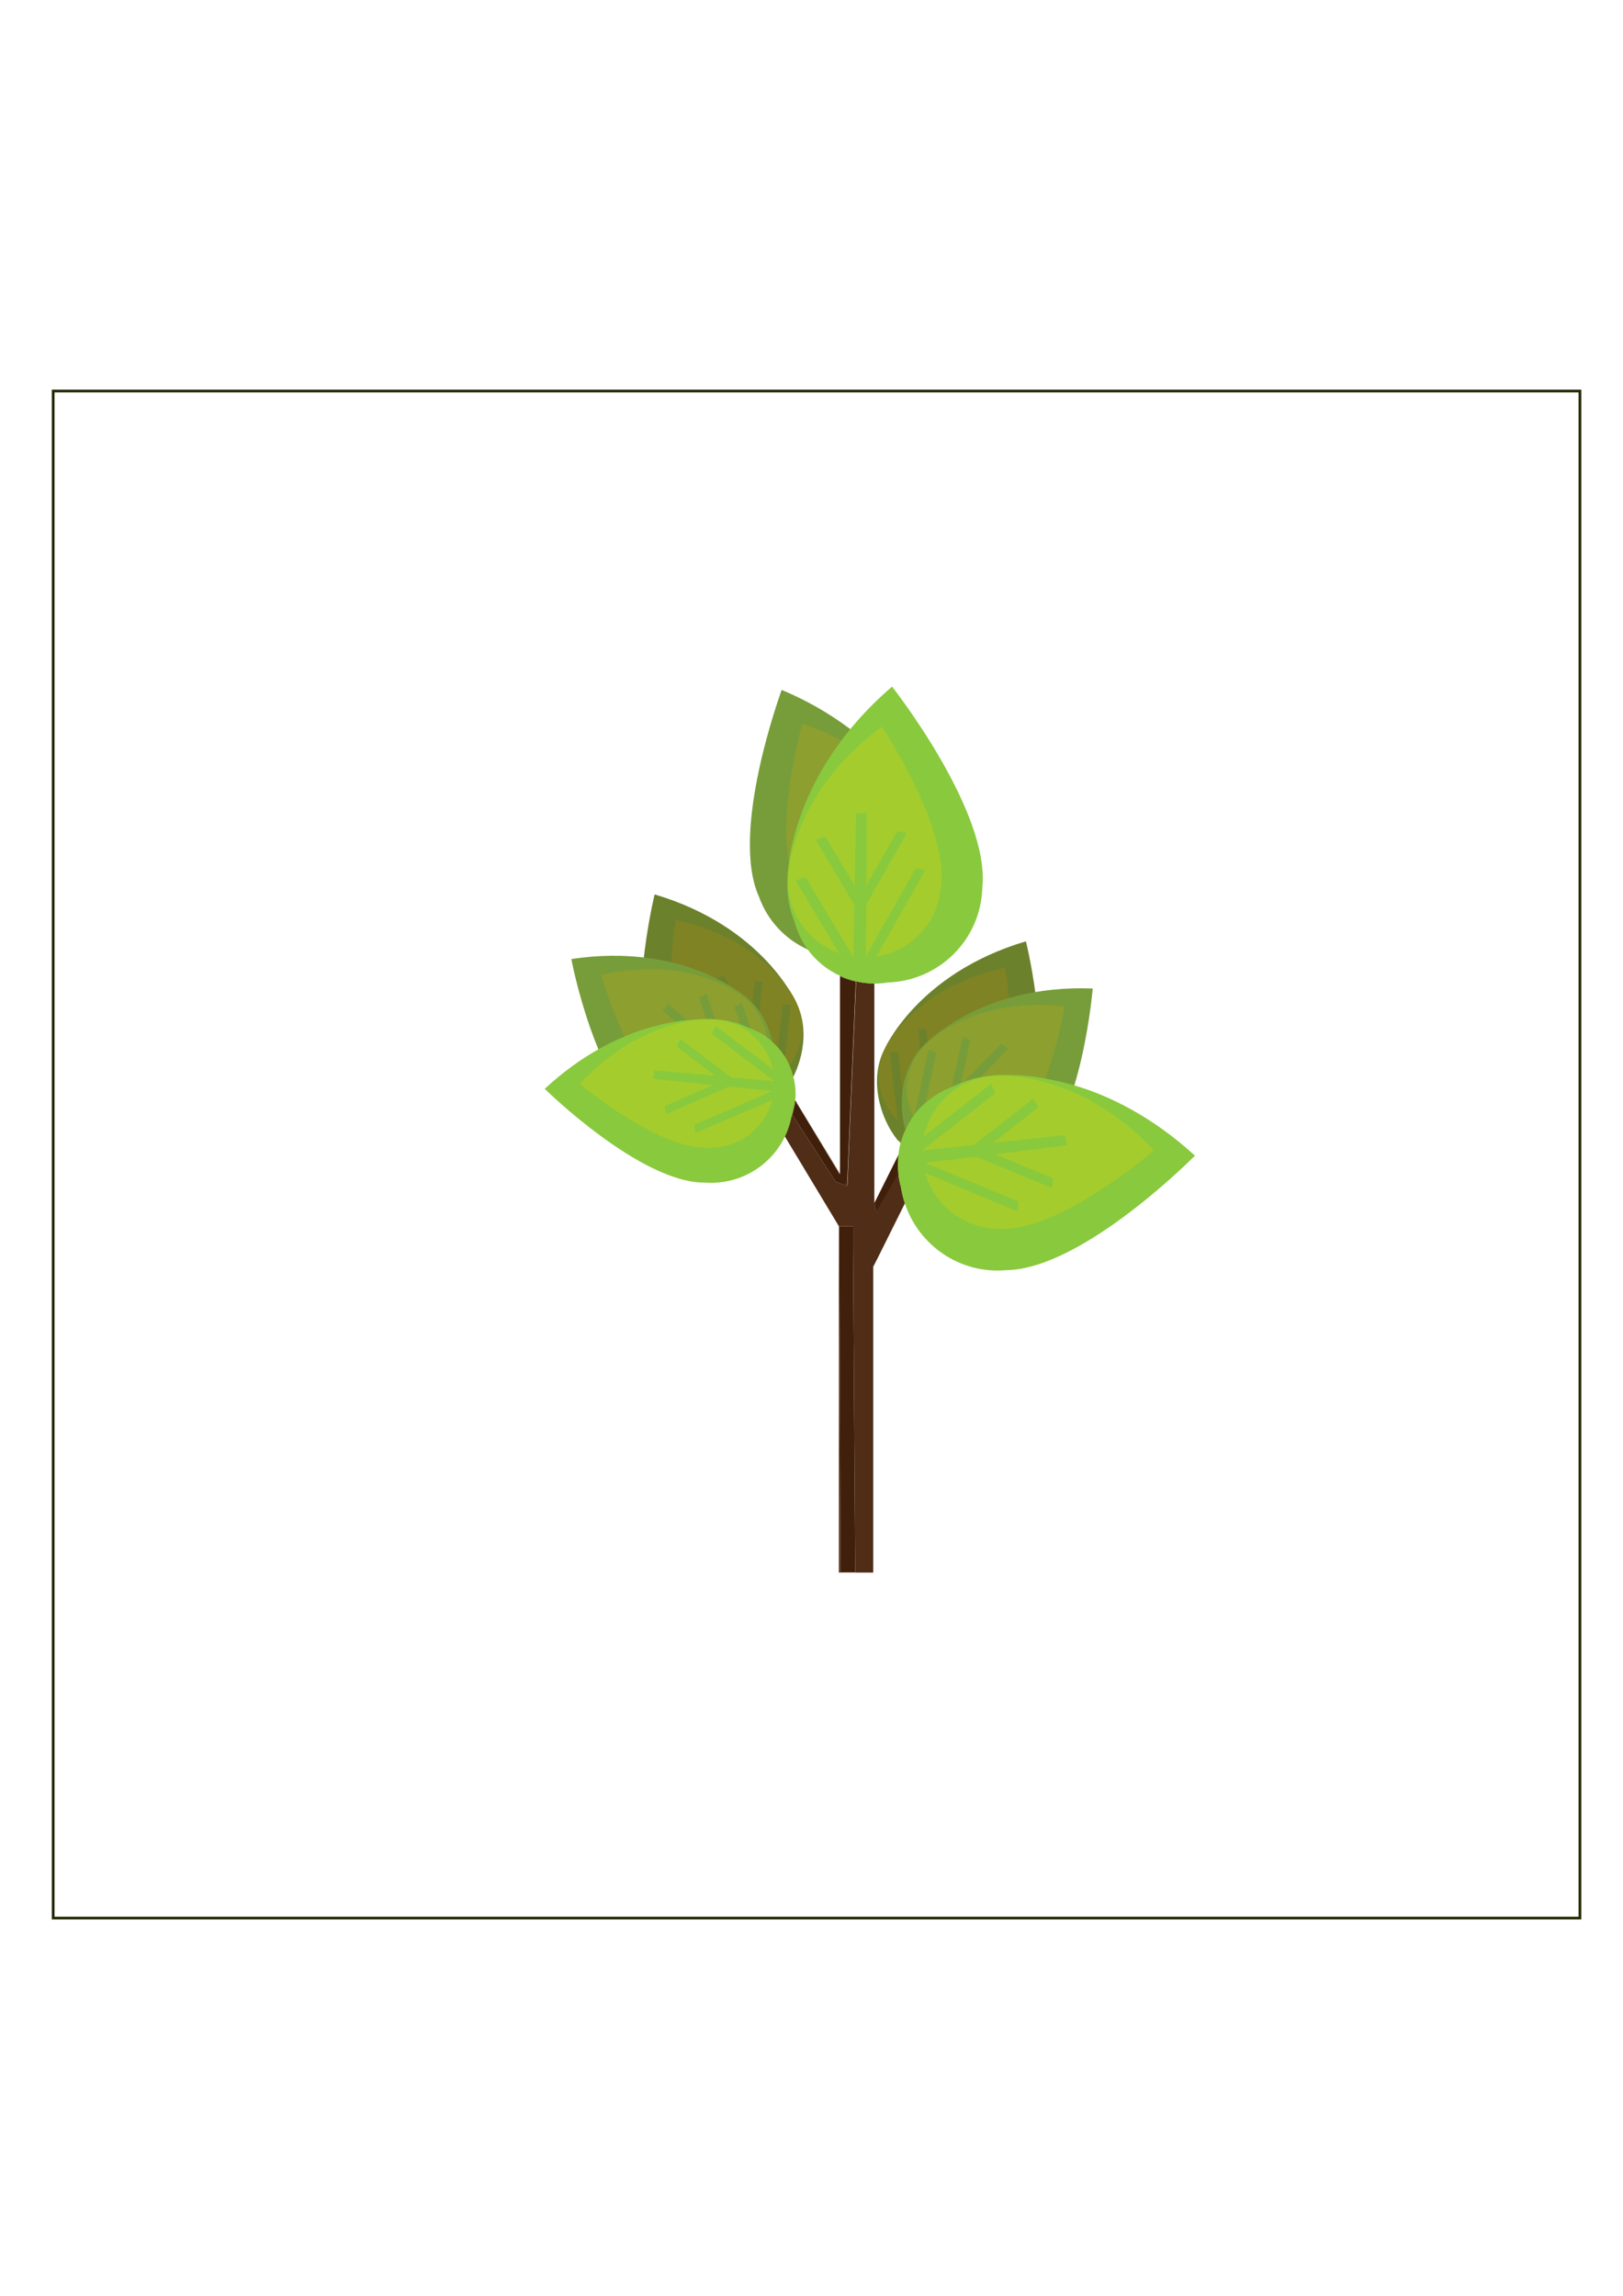 <?xml version="1.0" encoding="utf-8"?>
<!-- Generator: Adobe Illustrator 22.1.0, SVG Export Plug-In . SVG Version: 6.00 Build 0)  -->
<svg version="1.1"
	 id="svg4747" inkscape:export-filename="/home/qui00214/ÃƒÆ’rea de Trabalho/JURUBAMANJI/Plantas do jogo/png/AnimaÃƒÆ’Ã‚Â§ÃƒÆ’Ã‚Â£o/mudinha5" inkscape:export-xdpi="8.3452215" inkscape:export-ydpi="8.3452215" inkscape:version="0.91 r13725" sodipodi:docname="mudinha5.svg" xmlns:cc="http://creativecommons.org/ns#" xmlns:dc="http://purl.org/dc/elements/1.1/" xmlns:inkscape="http://www.inkscape.org/namespaces/inkscape" xmlns:rdf="http://www.w3.org/1999/02/22-rdf-syntax-ns#" xmlns:sodipodi="http://sodipodi.sourceforge.net/DTD/sodipodi-0.dtd" xmlns:svg="http://www.w3.org/2000/svg"
	 xmlns="http://www.w3.org/2000/svg" xmlns:xlink="http://www.w3.org/1999/xlink" x="0px" y="0px" viewBox="0 0 595.3 841.9"
	 style="enable-background:new 0 0 595.3 841.9;" xml:space="preserve">
<style type="text/css">
	.st0{fill:none;stroke:#222B00;}
	.st1{fill:#6C812B;}
	.st2{fill:#808323;}
	.st3{fill:#779D3A;}
	.st4{fill:#8D9F2E;}
	.st5{fill:#502D16;}
	.st6{fill:#41200B;}
	.st7{fill:#89C93D;}
	.st8{fill:#A4CC2D;}
</style>
<defs>
	
	
		<inkscape:perspective  id="perspective5007" inkscape:persp3d-origin="372.04724 : 350.7874 : 1" inkscape:vp_x="0 : 526.1811 : 1" inkscape:vp_y="0 : 1000 : 0" inkscape:vp_z="744.09449 : 526.1811 : 1" sodipodi:type="inkscape:persp3d">
		</inkscape:perspective>
</defs>
<sodipodi:namedview  bordercolor="#666666" borderopacity="1.0" id="base" inkscape:current-layer="g4753" inkscape:cx="41.471873" inkscape:cy="520" inkscape:document-units="px" inkscape:pageopacity="0.0" inkscape:pageshadow="2" inkscape:window-height="744" inkscape:window-maximized="1" inkscape:window-width="1301" inkscape:window-x="65" inkscape:window-y="24" inkscape:zoom="0.62" pagecolor="#ffffff" showgrid="false">
	</sodipodi:namedview>
<g id="g5057">
</g>
<rect id="rect5046" x="19.5" y="143.4" class="st0" width="560" height="560"/>
<g>
	<g>
		<path class="st1" d="M240.4,393.3c7.1,14.4,24.5,20.3,38.9,13.2c3.1-1.5,5.7-3.5,7.9-5.7l-6.2-9.6l-25.6-17.7l1.2-1.7l21.4,14.9
			l-8.1-12.5l-17.4-12l1.2-1.7l13.2,9.2l-11.3-17.4l1.7-1.1l0,0l11.4,17.3l-3.1-15.8l2-0.4l4,20.8l8.2,12.5l-5-25.6l2-0.4l6,30.6
			l4.3,10.8c6.9-8.5,10.3-22.5,5.1-33c0,0-11.9-28.1-52.1-40C240.2,327.8,228.8,373.7,240.4,393.3z"/>
		<path class="st2" d="M247.9,337.4c32.1,6.8,43.1,28.1,43.1,28.1c6.4,10.8,2.8,24.8-8,31.1c-10.8,6.4-24.8,2.8-31.1-8
			C241.7,374,247.9,337.4,247.9,337.4z"/>
		<path class="st1" d="M280.3,397.4l-6.4-14L254.2,369l2.4-1.7l15,10.9l-8.9-19.5l2.9-1l9.2,19.4l2-17l3-0.2l-2.5,22.4l6.6,13.9
			l3.2-27.6l3-0.2l-3.8,33v0.1c-0.2,0.2-0.3,0.4-0.5,0.6h-0.1c-0.9,0.4-1.7,0.9-2.4,1.5l-0.5-1l-29.1-21.2l2.4-1.7L280.3,397.4z"/>
		<path class="st1" d="M287.7,393l-4.7,2.9l3.1,4.6l1.2,0.3l0.2-0.7L287.7,393z"/>
	</g>
	<g>
		<path class="st1" d="M376.3,345.2c-40.2,11.9-52.1,40-52.1,40c-5.2,10.5-1.8,24.5,5.1,33l4.3-10.8l6-30.6l2,0.4l-5,25.6l8.2-12.5
			l4-20.8l2,0.4l-3.1,15.8l11.4-17.3l0,0l1.7,1.1l-11.3,17.4l13.2-9.2l1.2,1.7l-17.4,12l-8.1,12.5l21.4-14.9l1.2,1.7l-25.6,17.7
			l-6.2,9.6c2.3,2.3,4.9,4.2,7.9,5.7c14.4,7.1,31.8,1.2,38.9-13.2C387.7,391.1,376.3,345.2,376.3,345.2z"/>
		<path class="st2" d="M364.6,406.1c-6.4,10.8-20.4,14.3-31.1,8c-10.8-6.4-14.3-20.4-8-31.1c0,0,11-21.3,43.1-28.1
			C368.7,354.8,374.8,391.4,364.6,406.1z"/>
		<path class="st1" d="M336.2,414.8l6.4-14l19.7-14.4l-2.4-1.7l-15,10.9l8.9-19.5l-2.9-1l-9.2,19.4l-2-17l-3-0.2l2.5,22.4l-6.6,13.9
			l-3.2-27.6l-3-0.2l3.8,33v0.1c0.2,0.2,0.3,0.4,0.5,0.6c0,0,0.1,0,0.1,0.1c0.9,0.4,1.7,0.9,2.4,1.5l0.5-1l29.1-21.2l-2.4-1.7
			L336.2,414.8z"/>
		<path class="st1" d="M328.8,410.4l4.7,2.9l-3.1,4.6l-1.2,0.3l-0.2-0.7L328.8,410.4z"/>
	</g>
	<g>
		<path class="st3" d="M278.4,328.9c6.3,17.5,25.6,26.6,43.2,20.3c3.7-1.3,7-3.3,9.9-5.6l-5.9-11.9l-27.3-23.8l1.6-1.9l22.8,19.9
			l-7.7-15.5l-18.5-16.1l1.6-1.9l14.1,12.3l-10.8-21.6l2.2-1.1l0,0l10.9,21.4l-1.5-18.6l2.4-0.2l2,24.5l7.8,15.4l-2.4-30.2l2.4-0.2
			l2.9,36.1l3.5,13.1c9.1-8.9,14.8-24.7,10.1-37.4c0,0-10.1-34-55-52.9C286.7,253.2,267.5,304.8,278.4,328.9z"/>
		<path class="st4" d="M294.3,265.4c36.1,12,46.1,38,46.1,38c6,13.3,0.1,29-13.2,34.9c-13.3,6-29,0.1-34.9-13.2
			C282.5,306.8,294.2,265.4,294.3,265.4z"/>
		<path class="st3" d="M323.9,338.8l-5.6-17l-20.9-19.1l2.9-1.7l15.9,14.5l-7.8-23.6l3.5-0.8l8.1,23.6l4.5-19.3l3.5,0.1l-5.8,25.5
			l5.8,16.9l7.2-31.4l3.5,0.1l-8.6,37.6v0.1c-0.2,0.2-0.4,0.4-0.6,0.6c-0.1,0-0.1,0-0.2,0c-1.1,0.4-2,0.9-3,1.4l-0.4-1.2L295,316.8
			l2.9-1.7L323.9,338.8z"/>
		<path class="st3" d="M333.1,334.7l-5.8,2.8l3,5.7l1.3,0.5l0.3-0.7L333.1,334.7z"/>
	</g>
	<g>
		<path class="st3" d="M237.5,411.2c12.5,10,30.8,8,40.8-4.5c2.1-2.7,3.7-5.6,4.8-8.6l-9.7-6.1l-30.7-5.2l0.3-2.1l25.7,4.4
			l-12.6-7.9l-20.9-3.5l0.3-2.1l15.9,2.7l-17.6-11l1.1-1.8l0,0l17.7,10.8l-9.5-13l1.7-1.2l12.5,17.1L270,387l-15.4-21.1l1.7-1.2
			l18.4,25.2l8.5,8c2.7-10.7-0.3-24.8-9.4-32.1c0,0-22.7-20.4-64.2-14.1C209.5,352,218.6,398.4,237.5,411.2z"/>
		<path class="st4" d="M220.6,357.5c31.9-7.4,50.9,7.2,50.9,7.2c10.3,7.1,13.1,21.2,6,31.6c-7.1,10.3-21.2,13.1-31.6,6
			C230.5,393.2,220.5,357.5,220.6,357.5z"/>
		<path class="st3" d="M275.4,398l-11.7-10l-23.9-4.6l1.4-2.5l18.2,3.5L243,370.6l2.2-2.2l16.6,13.7l-5.4-16.2l2.7-1.5l7.2,21.3
			l11.9,9.8l-8.8-26.3l2.7-1.5l10.6,31.5h0.1c-0.1,0.2-0.1,0.5-0.2,0.7l-0.1,0.1c-0.6,0.8-1.1,1.6-1.5,2.4l-0.8-0.7l-35.4-6.9
			l1.4-2.5L275.4,398z"/>
		<path class="st3" d="M280.2,390.9l-3,4.7l4.7,2.8l1.2-0.2l-0.1-0.7L280.2,390.9z"/>
	</g>
	<path class="st5" d="M292.3,404.3c-0.4,0.4-0.6,0.7-0.8,1c0,0,0,0,0,0c-0.2,1.2-0.5,2.3-0.8,3.4c-0.1,0.3-0.2,0.6-0.3,0.8
		c-0.5,2.5-1.3,4.9-2.4,7.2l-0.7-1.2L282,407l-0.9-1.5l-0.6-1l-0.3-0.5l-1.2-2l-0.4-0.6l-1.1-1.9l-0.3-0.5l-0.6-0.9v0l-0.2-0.3
		l-0.3-0.6l-0.9-1.5l-0.4-0.6c0.5-0.2,0.9-0.5,1.4-0.7c0.1-0.1,0.3-0.2,0.4-0.2c0,0,0.1-0.1,0.1-0.1c0.3-0.2,0.5-0.3,0.7-0.5
		c0,0,0.1-0.1,0.1-0.1c0.2-0.1,0.4-0.3,0.5-0.4c0.1,0,0.1-0.1,0.2-0.1c0.2-0.1,0.4-0.3,0.5-0.4c0.3-0.3,0.7-0.6,1-0.9
		c0.1-0.1,0.2-0.2,0.3-0.3c0,0,0,0,0,0c0,0,0,0,0,0c0.1-0.1,0.1-0.1,0.2-0.2c0.1-0.1,0.1-0.1,0.2-0.2c0.2-0.2,0.4-0.4,0.5-0.6
		c0,0,0,0,0,0c0.5-0.6,0.9-1.2,1.3-1.8c0,0,0.1-0.1,0.1-0.1c0,0,0-0.1,0.1-0.1l1.6,2.7l0.3,0.5l1.2,2l0.3,0.5l0,0l0.2,0.3l0.8,1.3
		l0.2,0.3l0.4,0.7l1.1,1.8l0.1,0.1l0.1,0.1l2.9,4.8L292.3,404.3z"/>
	<path class="st5" d="M351.5,401.9l-1.4,2.8l-0.1,0.2l-0.7,1.4l-0.5,1.1l-1.3,2.7l0,0.1l-2,3.9l-1.6,3.2l-0.6,1.2l0,0.1l-1.5,3v0
		l-1.7,3.4l-0.2,0.5l-0.5,1l0,0l-0.5,1.1l-1,2l-5.4,10.8l-0.5,1.1c-0.6-1.8-1.1-3.8-1.4-5.7c0,0,0,0,0-0.1c-0.5-1.6-0.8-3.3-1-5.1
		l-8.1,14l-0.7-3.2v-0.1l8.8-17.6l1.8-3.6l0,0l1.1-2.3l0.5-1.1l0-0.1l0,0l0.2-0.4l0.8-1.6l0.3-0.7l1.3-2.6l0.2-0.3l0.2-0.4l1.9-3.8
		l0.9-1.7l1-2l0.1-0.3l2.3-4.6l3.1-6.3l0.5,0.8l0.3,0.5l0.7,1.2l0.6,1l0.9,1.4l0.2,0.3l0.2,0.4l0.5,0.8l0.2,0.3l0,0l0.1,0.2l0.6,1
		l0.2,0.3L351.5,401.9L351.5,401.9z"/>
	<g>
		<path class="st3" d="M400.8,362.5c-41.9-1.6-62.2,21.1-62.2,21.1c-8.3,8.3-9.6,22.6-5.8,32.9l7.5-8.9l15.5-27l1.8,1l-12.9,22.7
			l11.8-9.2l10.5-18.4l1.8,1l-8,13.9l16.4-12.7l0,0l1.3,1.6l-16.3,12.9l15.5-4.4l0.6,2l-20.4,5.8l-11.7,9.2l25.1-7.2l0.6,2l-30,8.5
			l-8.9,7.1c1.4,2.9,3.3,5.6,5.7,8c11.4,11.4,29.7,11.4,41.1,0C396.9,409.7,400.8,362.5,400.8,362.5z"/>
		<path class="st4" d="M370.2,416.5c-9.5,8.2-23.9,7-32.1-2.5s-7-23.9,2.5-32.1c0,0,17.3-16.6,49.8-12.8
			C390.5,369.2,384.5,405.8,370.2,416.5z"/>
		<path class="st3" d="M340.5,415.6l10.6-11.2l23.3-7.3l-1.7-2.4l-17.7,5.5l14.7-15.6l-2.4-1.9l-15,15.4l3.6-16.7l-2.8-1.2l-4.8,22
			l-10.7,11.1l5.8-27.2l-2.8-1.2l-7,32.4l-0.1,0.1c0.1,0.2,0.2,0.5,0.3,0.7l0.1,0.1c0.7,0.7,1.3,1.4,1.8,2.2l0.8-0.8l34.4-10.7
			l-1.7-2.4L340.5,415.6z"/>
		<path class="st3" d="M334.8,409l3.5,4.3l-4.4,3.3l-1.2-0.1v-0.7L334.8,409z"/>
	</g>
	<path class="st5" d="M330.5,435.6C330.5,435.6,330.5,435.5,330.5,435.6c-0.4-1.7-0.8-3.4-1-5.2l-8.1,14l-0.7-3.2v-80.5
		c-2.3,0-4.5-0.3-6.7-0.8l-3.2,74.9l-0.4-0.6l0.4,0.7l-0.1,0l-2.5-0.9l-1.7-0.6l-15.9-24.6c-0.1,0.3-0.2,0.6-0.3,0.8
		c-0.5,2.5-1.3,4.9-2.4,7.2l19.8,32.9v127h12.6V464.5l1.7-3.3l9.9-19.9C331.3,439.5,330.8,437.6,330.5,435.6z M308.3,576.6
		l-0.5-126.9h5.1l0,6.9l0.8,120H308.3z"/>
	<polygon class="st5" points="310.4,434.2 310.8,434.9 310.7,434.9 309.9,433.5 	"/>
	<path class="st5" d="M320.7,346.6v14.1c-2.3,0-4.5-0.3-6.7-0.8c-2-0.4-4-1.1-5.8-2v-11.4H320.7z"/>
	<polygon class="st6" points="313.7,576.6 308.3,576.6 307.8,449.7 312.9,449.7 312.9,456.6 	"/>
	<path class="st6" d="M314.4,351.5l-0.2,5.4v0.1l-0.1,3c-2-0.4-4-1.1-5.8-2v-8.6c0.4,0.3,0.9,0.5,1.3,0.7c0,0,0,0,0,0c0,0,0,0,0.1,0
		c0.9,0.4,1.8,0.7,2.8,1c0,0,0,0,0,0C313.1,351.3,313.7,351.4,314.4,351.5z"/>
	<path class="st6" d="M310.4,434.2l-0.5-0.7l0.8,1.4l-2.5-0.9l-1.7-0.6l-15.9-24.6c0.4-1.1,0.6-2.3,0.8-3.4c0,0,0,0,0,0
		c0.2-0.3,0.5-0.6,0.8-1l15.4,25.5l0.5,0.8V358c1.8,0.9,3.8,1.5,5.8,2l-3.2,74.9L310.4,434.2z"/>
	<path class="st6" d="M291.4,405.3c-0.2,1.2-0.5,2.3-0.8,3.4l-0.1-0.2l-1-1.5c0.2-0.1,0.3-0.2,0.5-0.3
		C290.7,406.2,291,405.9,291.4,405.3z"/>
	<path class="st6" d="M292.3,404.3l15.9,26.3v0.1l-0.5-0.8L292.3,404.3C292.3,404.3,292.3,404.3,292.3,404.3z"/>
	<polygon class="st6" points="310.8,434.9 310.7,434.9 309.9,433.5 310.4,434.2 	"/>
	<polygon class="st6" points="337.8,416.2 336.9,417.8 336.6,418.3 336.4,418.7 335.5,420.1 335.3,420.4 334.8,421.4 334.3,422.1 
		332.8,424.9 332.7,425 329.5,430.4 321.4,444.4 320.7,441.2 329.5,423.6 331.3,419.9 331.3,419.9 332.3,417.9 333,416.5 333,416.5 
		333.1,416.3 333.3,415.9 334,414.4 334.4,413.8 335.4,411.7 336,412.7 336.4,413.6 336.6,413.9 336.8,414.3 336.8,414.4 337.7,416 
			"/>
	<g>
		<path class="st7" d="M389.9,426.9c0,0.4,0,0.8,0,1.2c0,0.9-0.1,1.9-0.2,2.8c-0.9,6.6-3.9,12.6-8.3,17.2
			c-5.5,5.7-13.2,9.2-21.8,9.2c-11.9,0-22.3-6.9-27.2-16.9c-0.8-1.5-1.4-3.1-1.9-4.8c-0.5-1.6-0.8-3.3-1-5.1
			c-0.2-1.2-0.2-2.3-0.2-3.5c0-1.1,0.1-2.2,0.2-3.3c0,0,0-0.1,0-0.1c0.2-1.5,0.4-3,0.8-4.4v0c0.2-0.7,0.4-1.3,0.6-1.9
			c0.3-1,0.7-2,1.2-2.9c0.1-0.3,0.3-0.5,0.4-0.8c0-0.1,0.1-0.1,0.1-0.2c0.1-0.1,0.1-0.3,0.2-0.4c0.3-0.7,0.7-1.3,1.1-2
			c0.2-0.3,0.4-0.7,0.6-1c0.1-0.2,0.3-0.4,0.4-0.6c0,0,0,0,0,0c0.2-0.2,0.3-0.5,0.5-0.7c0.1-0.2,0.2-0.3,0.4-0.5
			c0.9-1.1,1.8-2.2,2.9-3.1c0.3-0.3,0.5-0.5,0.8-0.7c0.8-0.7,1.6-1.3,2.4-1.9c0.7-0.5,1.5-1,2.3-1.5c1.1-0.7,2.3-1.3,3.5-1.8
			c0.5-0.2,0.9-0.4,1.4-0.6c0.1,0,0.2-0.1,0.2-0.1c0.1-0.1,0.3-0.1,0.4-0.2c0.2-0.1,0.4-0.1,0.6-0.2c0.7-0.2,1.3-0.4,2-0.6
			c0.2-0.1,0.4-0.1,0.6-0.1c0.3-0.1,0.5-0.1,0.8-0.2c0.3-0.1,0.7-0.1,1-0.2c1.1-0.2,2.3-0.3,3.5-0.3c0,0,0.1,0,0.1,0
			c0.4,0,0.7,0,1.1,0c1.8,0,3.7,0.2,5.4,0.5c1.1,0.2,2.2,0.5,3.3,0.8c0.6,0.2,1.2,0.4,1.8,0.6c0.3,0.1,0.7,0.3,1,0.4
			c0.1,0,0.2,0.1,0.3,0.1c2.6,1.1,5,2.5,7.2,4.3c0.1,0.1,0.3,0.2,0.4,0.4c0.2,0.2,0.4,0.4,0.7,0.6c0.1,0.1,0.2,0.2,0.3,0.3l0,0
			c0.3,0.3,0.7,0.6,1,0.9c0.4,0.3,0.7,0.7,1,1.1c1.9,2.1,3.5,4.4,4.8,7c0.2,0.4,0.4,0.8,0.5,1.2c0.2,0.4,0.3,0.8,0.5,1.2
			c0.1,0.2,0.2,0.5,0.3,0.7c0.4,1.1,0.8,2.3,1,3.5c0,0,0,0.1,0,0.2c0.2,0.8,0.4,1.7,0.5,2.6C389.8,424.2,389.9,425.5,389.9,426.9z"
			/>
		<g>
			<path class="st7" d="M438.3,423.8c0,0-41,41.6-69.2,42c-16.9,1.5-32.1-9-37.2-24.5c-0.6-1.8-1.1-3.8-1.4-5.7c0,0,0,0,0-0.1
				c1.5-2.4,2.3-5.1,2.4-8c0-0.2,0-0.5,0-0.7c0-0.6-0.1-1.2-0.2-1.8c-0.2-1.2-0.5-2.5-0.9-3.7l1.2,0h0.2l1.6,0l1.3,0l2.3,0l0.4,0
				l3,0.1h0l3.4,0.1l7.3,3.3l3,1.3l12.3,5.5l12.6,5.6l1.1-2.4l-10.2-4.5l-11.8-5.2l-1.9-0.8l-5.6-2.5l1.1,0h0l3.6,0.1l8.9,0.2
				l4.9,0.1l0.6,0.3l7.3,3.3l11.4,5l4.7,2.1l1.1-2.4l-5.5-2.4l-9.5-4.2l-3.2-1.4l4.5,0.1l8,0.2l13.3,0.4l0.1-2.6l-12.8-0.5l-1.1,0
				l-5.2-0.2l-6.5-0.2l7.5-2.8l1.4-0.5l1.5-0.5l8.2-3l-0.9-2.4l-6.9,2.5l-1.5,0.5l-12.1,4.5l-4.1,1.5l-1.4,0l-3.1-0.1l-7.8-0.3
				l-6-0.2l12.1-4.5l11.4-4.3l0.6-0.2l0.1,0l6-2.3l-0.4-1.1l-0.5-1.3l-0.6,0.2l-0.4,0.2l-2.1,0.8l-0.5,0.2l-6.9,2.5l-17.6,6.5
				l-0.9,0.3l-7.2,2.7l-2-0.1l-0.2,0l-0.7,0l-2.3-0.1l-1.6,0l-1.8,0l-0.2,0l-0.4,0l-2.2-0.1h0l-1.8,0c0-0.1,0.1-0.2,0.1-0.3
				c0-0.1,0.1-0.2,0.1-0.3c0.1-0.4,0.3-0.7,0.4-1.1c0-0.1,0-0.1,0.1-0.2c0.3-0.7,0.6-1.4,0.9-2c0.2-0.4,0.4-0.8,0.7-1.2
				c0.3-0.7,0.7-1.3,1.1-1.9c0.1-0.1,0.1-0.2,0.2-0.3c0.1-0.1,0.1-0.2,0.2-0.3c0.9-1.4,1.9-2.7,3-3.9c0.6-0.7,1.2-1.3,1.8-1.9
				c0-0.1,0.1-0.1,0.2-0.2c0,0,0,0,0,0c0.7-0.7,1.4-1.4,2.2-2c1.3-1.1,2.7-2.1,4.2-3c0.6-0.3,1.1-0.7,1.7-1c0.1,0,0.2-0.1,0.3-0.2
				c0.1-0.1,0.3-0.1,0.4-0.2c0.3-0.2,0.7-0.4,1.1-0.5c0.6-0.3,1.1-0.5,1.7-0.8c0.5-0.2,0.9-0.3,1.4-0.5c0.5-0.2,1-0.3,1.5-0.5
				c1.5-0.5,3-0.8,4.6-1.1c0.9-0.2,1.8-0.3,2.8-0.4c0,0,1.5-0.2,4.3-0.3c0.6,0,1.3,0,2.1,0c3,0,6.9,0.2,11.5,0.9
				c0.9,0.1,1.8,0.3,2.7,0.5c3.3,0.6,6.8,1.4,10.6,2.5C407,401.9,422.5,409.4,438.3,423.8z"/>
			<path class="st8" d="M366.7,450.6c-15.5,0.2-28.2-12.3-28.4-27.7c-0.2-15.5,12.3-28.2,27.7-28.4c0,0,29.5-2.1,57.3,27.3
				C423.4,421.8,388.8,451.8,366.7,450.6z"/>
			<path class="st7" d="M391.4,420l-0.8-3.7l-26.4,2.8l16.6-13l-1.7-3.3l-21.9,17.1l-19,2l27-21.1l-1.7-3.3L332.1,422
				c0.5,1.5,0.8,3.2,0.8,4.8c0,0.2,0,0.5,0,0.7l40.3,16.7l0.3-3.6l-34.3-14.2l18.9-2.2l27.8,11.5l0.3-3.6l-21.2-8.8L391.4,420z"/>
		</g>
	</g>
	<g>
		<path class="st7" d="M291.8,401c0,0.8,0,1.6-0.1,2.4c-0.1,0.7-0.2,1.3-0.3,1.9c0,0,0,0,0,0c-0.2,1.2-0.5,2.3-0.8,3.4
			c-0.1,0.3-0.2,0.6-0.3,0.8c-0.8,2.2-1.8,4.2-3.1,6c-4.6,6.6-12.2,10.9-20.9,10.9c-7.1,0-13.6-2.9-18.2-7.6c0,0,0,0,0,0
			c-0.9-1-1.8-2-2.6-3.1v0c-2.3-3.2-3.8-7-4.4-11c-0.1-0.8-0.2-1.5-0.2-2.3c0-0.5,0-0.9,0-1.4c0-0.9,0-1.8,0.1-2.7v0
			c0-0.1,0-0.3,0-0.4c0.1-0.7,0.2-1.4,0.4-2.1c0-0.1,0-0.1,0-0.2c0-0.1,0-0.2,0.1-0.4c0.2-0.9,0.4-1.7,0.7-2.6
			c0.1-0.3,0.2-0.5,0.3-0.7c0.3-0.7,0.5-1.3,0.8-2c0.5-1,1-1.9,1.6-2.8c0.4-0.7,0.9-1.3,1.4-1.9c0.1-0.2,0.3-0.4,0.4-0.5
			c0.2-0.2,0.4-0.4,0.5-0.6c0.3-0.3,0.6-0.6,0.9-0.9c0.3-0.3,0.5-0.5,0.8-0.8c0,0,0,0,0,0c0,0,0,0,0,0c0.4-0.3,0.7-0.7,1.1-1
			c0.4-0.3,0.8-0.7,1.2-1c0.6-0.4,1.2-0.9,1.9-1.2c1-0.6,2-1.1,3-1.5c0,0,0.1,0,0.1-0.1c1.1-0.5,2.2-0.9,3.3-1.2
			c0.1,0,0.2-0.1,0.3-0.1c0.7-0.2,1.3-0.3,2-0.4c0.1,0,0.3-0.1,0.5-0.1c0.2,0,0.4-0.1,0.6-0.1c0.1,0,0.3,0,0.4,0h0
			c0.3,0,0.6-0.1,0.9-0.1c0.7-0.1,1.4-0.1,2-0.1c0.6,0,1.1,0,1.7,0.1h0c0.7,0,1.3,0.1,2,0.2c0.2,0,0.4,0.1,0.6,0.1
			c0.2,0,0.3,0.1,0.5,0.1c0.2,0,0.4,0.1,0.7,0.1c0.8,0.2,1.5,0.4,2.2,0.6c0.1,0,0.1,0,0.2,0.1c0.2,0.1,0.4,0.1,0.6,0.2
			c0,0,0.1,0,0.1,0c0.1,0,0.3,0.1,0.5,0.2c0.8,0.3,1.7,0.7,2.5,1.1c0.2,0.1,0.4,0.2,0.7,0.3h0c0.8,0.4,1.6,0.9,2.4,1.5
			c0.1,0.1,0.3,0.2,0.4,0.3c0.7,0.5,1.4,1.1,2,1.7c0.7,0.6,1.4,1.3,2,2c1,1.1,1.8,2.2,2.6,3.4v0c0.7,1,1.2,2.1,1.7,3.3
			c0.6,1.3,1,2.7,1.4,4.1C291.5,396.8,291.8,398.8,291.8,401z"/>
		<g>
			<path class="st7" d="M290.6,407.9c0,0.2-0.1,0.5-0.1,0.7c0,0.3-0.1,0.7-0.2,1c-0.5,2.5-1.3,4.9-2.4,7.2
				c-5.2,10.8-16.6,17.8-29.4,16.9c-23.7,0.1-58.7-34.4-58.7-34.4c6.7-6.2,13.3-10.9,19.7-14.5c3.3-1.9,6.5-3.4,9.6-4.7
				c2.1-0.9,4.2-1.7,6.2-2.4c0.2,0,0.3-0.1,0.5-0.1c1.4-0.5,2.8-0.9,4.1-1.2c2.2-0.6,4.2-1.1,6.1-1.4c0.4-0.1,0.7-0.1,1.1-0.2
				c0.2,0,0.5-0.1,0.7-0.1c0.5-0.1,1.1-0.2,1.6-0.3c0.6-0.1,1.1-0.2,1.6-0.2c0.3,0,0.7-0.1,1-0.1c0.5-0.1,1-0.1,1.4-0.1
				c0.8-0.1,1.6-0.1,2.3-0.2c1.2-0.1,2.3-0.1,3.3-0.1h0.2c0.4,0,0.7,0,1,0h0.3c0.7,0,1.3,0.1,1.7,0.1c0.3,0,0.5,0,0.7,0.1
				c0.2,0,0.3,0,0.3,0c1,0.1,1.9,0.2,2.8,0.3c1.4,0.2,2.8,0.6,4.2,1c0.1,0,0.3,0.1,0.4,0.1c0.3,0.1,0.6,0.2,0.9,0.3
				c0.8,0.3,1.6,0.6,2.4,1c0.1,0,0.1,0.1,0.2,0.1c0.2,0.1,0.5,0.2,0.7,0.3c0,0,0,0,0,0c0.2,0.1,0.4,0.2,0.5,0.3
				c0.8,0.4,1.6,0.9,2.3,1.4c0.3,0.2,0.6,0.4,0.9,0.6c0.9,0.6,1.7,1.3,2.5,2c0.1,0.1,0.2,0.2,0.3,0.3c0.8,0.7,1.6,1.5,2.3,2.4
				c0.5,0.6,1,1.2,1.4,1.8c1,1.3,1.8,2.6,2.5,4c0.4,0.7,0.7,1.4,1,2.1c0.2,0.4,0.4,0.9,0.6,1.4l-1.5,0.1l-0.4,0h0l-0.2,0l-1.4,0.1
				l-0.4,0l-1.1,0l-0.1,0l-0.2,0h-0.2l-1.1,0l-0.1,0l-1.2,0l-0.5,0l-0.5,0l-1.4,0.1l-0.2,0l-0.2,0l-0.3,0l-0.3,0l-0.5-0.2l-0.2,0
				l-2.8-1l-0.8-0.3l-1.1-0.4l-0.2-0.1l-7.6-2.7l-1.4-0.5l-2.5-0.9l-1.8-0.6l-3.1-1.1l-7-2.5l-0.9-0.3l-0.4-0.1l-0.5-0.2l-0.4,1.1
				l-0.2,0.7l-0.1,0.2l2,0.7l1.6,0.6l1.8,0.6l8,2.8l1.7,0.6l7.8,2.8l0.2,0.1l2.5,0.9l-1.2,0l-0.3,0l-3.7,0.2l-8.6,0.4l-1.4,0.1
				l-0.2,0l-2.5-0.9l-0.5-0.2l-10.7-3.8l-5.3-1.9l-1.7-0.6l-0.7,2l3.5,1.2l3.4,1.2l2.9,1l0.4,0.2l5.6,2l-3.9,0.2l-5.7,0.3l-0.3,0
				l-1.2,0.1l-1.5,0.1l-8.8,0.5l0.1,2.2l10.7-0.5l0.4,0l2.2-0.1l8.2-0.3l-6.1,2.8l-1.4,0.6l-3.1,1.4l-4.6,2.1l0.9,2l4-1.8l5-2.3
				l0.9-0.4l9.9-4.6l0.2-0.1l0.5,0l3.3-0.2l8.2-0.4l3.4-0.1l-1.2,0.6l-3,1.4l-1.2,0.5l-0.3,0.1l-13.7,6.3l-0.7,0.3l-4.5,2.1l0.9,2
				l6.1-2.8l2-0.9l13.7-6.4l0.1-0.1l1.7-0.8l2.4-1.1l0.4-0.2l0.6-0.3l0.4-0.2l1.2-0.5l0.8-0.3l0.3,0l0.4,0l1,0l0.3,0l0.5,0l0.8,0
				l0.3,0l0.7,0l0.7,0l0.4,0l0.1,0l0.2,0h0.1l0.2,0h0l1,0l1.8-0.1h0.2l0.5,0l0.8,0l0.8,0c-0.1,0.2-0.1,0.4-0.2,0.5
				c-0.2,0.7-0.4,1.4-0.5,2.1c0,0.2-0.1,0.4-0.1,0.6c0,0.5-0.1,1-0.1,1.5c0,0.2,0,0.4,0,0.6c0,2,0.5,3.9,1.5,5.6
				C290.2,407.1,290.4,407.5,290.6,407.9z"/>
			<path class="st8" d="M212.7,397.5c23-25,47.8-23.7,47.8-23.7c13,0,23.6,10.5,23.6,23.5s-10.5,23.6-23.5,23.6
				C242.1,422.3,212.7,397.5,212.7,397.5z"/>
			<path class="st7" d="M239.5,395.6l0.6-3.1l22.2,2l-14.1-10.7l1.4-2.8l18.6,14.1l15.9,1.4l-23-17.4l1.4-2.8l26.7,20.1
				c-0.4,1.3-0.6,2.7-0.6,4.1c0,0.2,0,0.4,0,0.6L255,415.5l-0.3-3l28.6-12.4l-15.9-1.6l-23.2,10.1l-0.3-3l17.7-7.7L239.5,395.6z"/>
		</g>
	</g>
	<g>
		<path class="st7" d="M351,330.4c0,15.1-11,27.6-25.4,29.9c-1.6,0.3-3.2,0.4-4.9,0.4c-2.3,0-4.5-0.3-6.7-0.8c-2-0.4-4-1.1-5.8-2
			c-4.8-2.2-9-5.6-12-9.8c-2.3-3.2-4-6.8-4.9-10.7c0,0,0,0,0,0c-0.4-1.8-0.7-3.7-0.8-5.6v0c0-0.5,0-1,0-1.5c0-2.5,0.3-5,0.9-7.4
			c1.4-5.4,4.2-10.3,8.1-14.1c0.1-0.1,0.1-0.1,0.2-0.2c0.5-0.5,1-0.9,1.5-1.4l0,0c0,0,0.1-0.1,0.1-0.1c0.2-0.2,0.4-0.3,0.6-0.5
			c0.1-0.1,0.1-0.1,0.2-0.2c0.3-0.3,0.6-0.5,1-0.7h0c0.5-0.4,1-0.7,1.5-1h0c0.8-0.5,1.6-1,2.5-1.4c0.8-0.4,1.6-0.8,2.5-1.1
			c0.4-0.2,0.9-0.3,1.3-0.5c0,0,0,0,0,0c0.3-0.1,0.5-0.2,0.8-0.3c0.5-0.2,1.1-0.3,1.6-0.5c0,0,0,0,0.1,0c0.2-0.1,0.4-0.1,0.7-0.1
			c0.1,0,0.2-0.1,0.3-0.1c0.3-0.1,0.6-0.1,0.9-0.2c0.5-0.1,1-0.2,1.5-0.3c0.3-0.1,0.7-0.1,1-0.1c0,0,0.1,0,0.1,0
			c0.9-0.1,1.7-0.1,2.6-0.1c0.1,0,0.2,0,0.3,0c0.9,0,1.7,0,2.6,0.1c0,0,0.1,0,0.1,0c0.8,0,1.5,0.1,2.3,0.3c0,0,0.1,0,0.1,0
			c0.4,0.1,0.7,0.1,1.1,0.2c0.5,0.1,1,0.2,1.5,0.3c5.4,1.4,10.2,4.2,13.9,8c0.2,0.2,0.4,0.4,0.5,0.6l0,0c0.5,0.5,0.9,1,1.4,1.6
			C348.4,316.5,351,323.1,351,330.4z"/>
		<g>
			<path class="st7" d="M288.8,323.2c-0.5,14.4,7.6,27.2,19.8,33.3l2.1-13l-8.8-37.4l2.5-0.6l7.4,31.4l2.9-18.2l-6-25.5l2.5-0.6
				l4.6,19.3l4.1-25.3l2.5,0.4l-3.9,25.4l10.2-17l2.2,1.4L317.3,319l-2.8,18.2l16.6-27.6l2.2,1.4l-19.8,33l-2,13.3
				c1.8-0.4,3.7-0.5,5.6-0.4c3.2,0.3,6.1,1.5,8.5,3.4c18.8-0.6,34.1-15.6,34.7-34.6c3.1-28-33.1-73.9-33.1-73.9
				C288,285.5,288.8,323.2,288.8,323.2z"/>
			<path class="st8" d="M345,326.2c-1.7,15.4-15.6,26.5-31,24.8s-26.5-15.6-24.8-31c0,0,1.6-29.5,34.2-53.5
				C323.5,266.5,348.9,304.5,345,326.2z"/>
			<path class="st7" d="M317.8,298l-3.8,0.3l-0.5,26.5l-10.8-18.1l-3.5,1.3l14.2,23.9L313,351l-17.6-29.4l-3.5,1.3l20.4,34.2
				c1.6-0.3,3.2-0.4,4.9-0.2c0.2,0,0.5,0,0.7,0.1l21.5-37.9l-3.5-0.7l-18.3,32.3l0.1-19l14.9-26.2l-3.5-0.7l-11.3,19.9L317.8,298z"
				/>
		</g>
	</g>
</g>
</svg>
